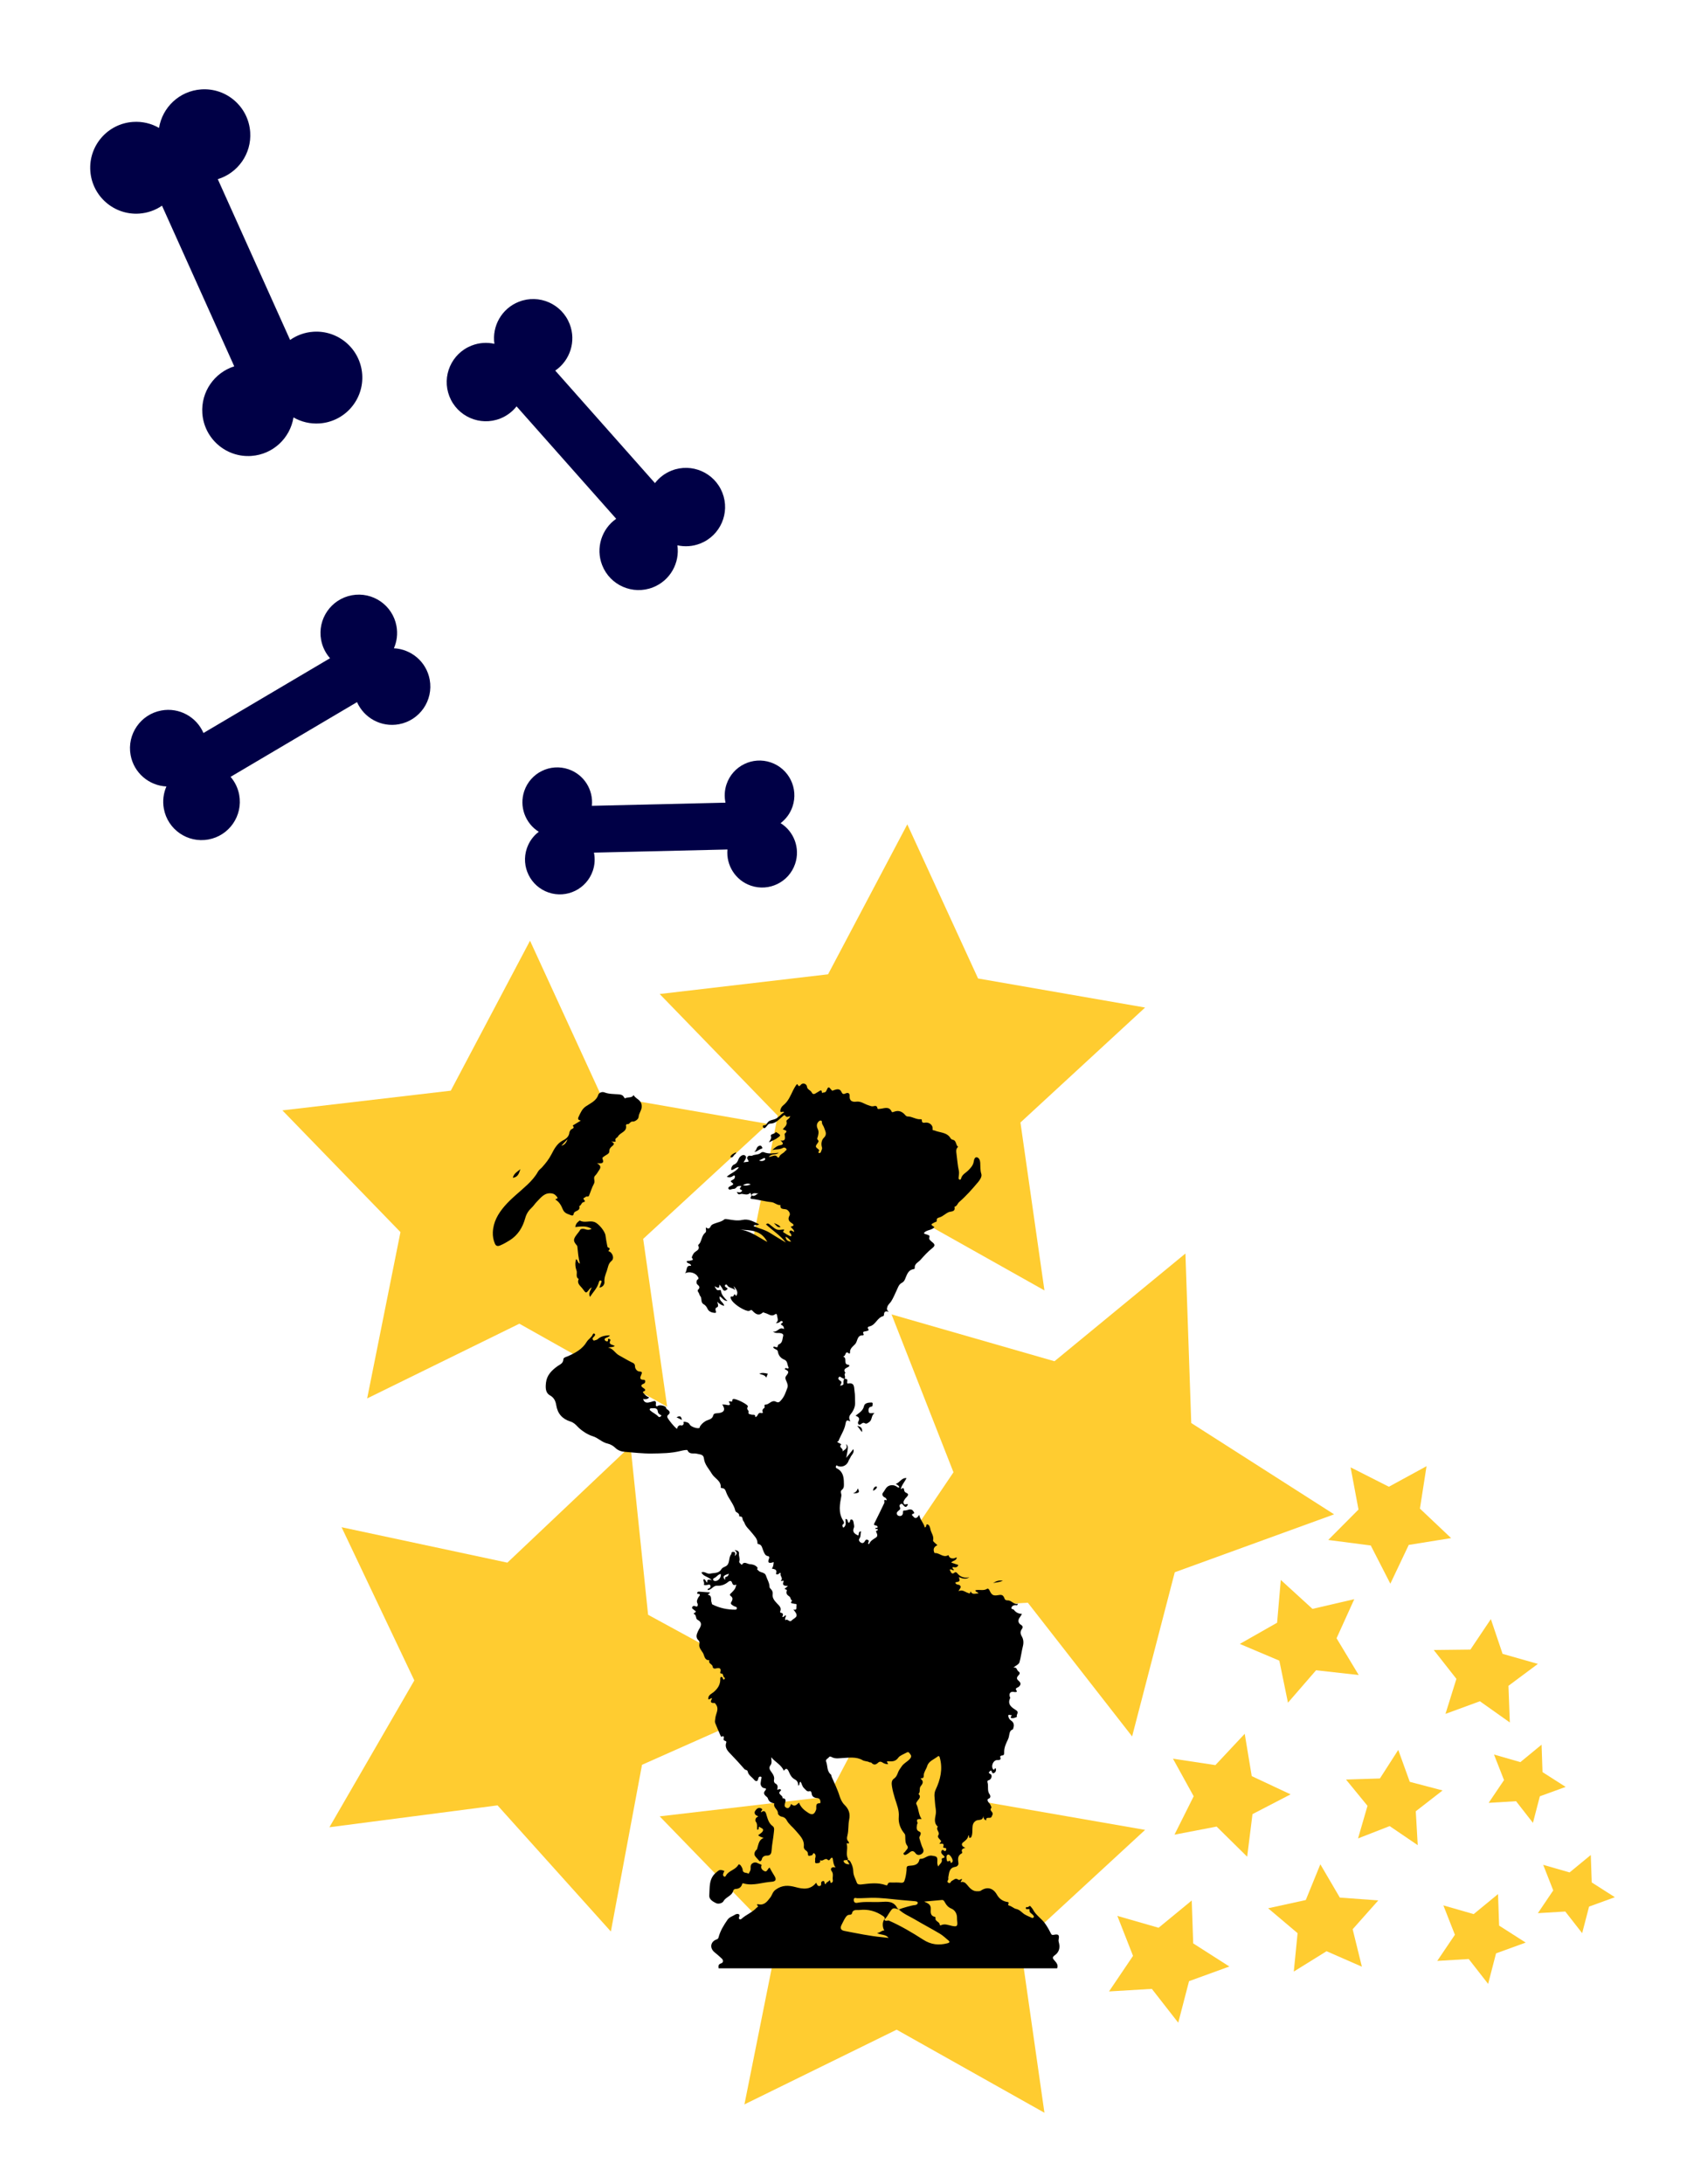 <?xml version="1.0" encoding="utf-8"?>
<!-- Generator: Adobe Illustrator 19.2.1, SVG Export Plug-In . SVG Version: 6.00 Build 0)  -->
<svg version="1.1" xmlns="http://www.w3.org/2000/svg" xmlns:xlink="http://www.w3.org/1999/xlink" x="0px" y="0px"
	 viewBox="0 0 612 792" style="enable-background:new 0 0 612 792;" xml:space="preserve">
<style type="text/css">
	.st0{fill:#FFCC30;}
	.st1{clip-path:url(#SVGID_2_);}
	.st2{clip-path:url(#SVGID_4_);}
	.st3{clip-path:url(#SVGID_6_);}
	.st4{fill:#000046;}
</style>
<g id="stars">
	<g>
		<polygon class="st0" points="426.178,570.109 483.985,549.107 432.152,515.998 430.043,454.53 382.537,493.594 323.426,476.605 
			345.897,533.857 311.474,584.826 372.868,581.146 410.704,629.635 		"/>
		<polygon class="st0" points="481.844,558.398 497.28,560.402 504.381,574.254 511.057,560.193 526.425,557.721 515.114,547.026 
			517.512,531.646 503.847,539.098 489.961,532.065 492.825,547.365 		"/>
		<polygon class="st0" points="543.447,686.802 534.612,694.066 523.62,690.906 527.799,701.554 521.396,711.032 532.815,710.349 
			539.852,719.366 542.729,708.297 553.479,704.39 543.84,698.233 		"/>
		<polygon class="st0" points="528.345,608.762 524.381,621.462 536.87,616.883 547.725,624.575 547.229,611.28 557.9,603.336 
			545.102,599.698 540.845,587.097 533.431,598.142 520.129,598.299 		"/>
		<polygon class="st0" points="486.057,688.074 478.987,676.004 473.706,688.958 460.042,691.949 470.729,700.976 469.354,714.898 
			481.24,707.523 494.056,713.132 490.713,699.548 500.008,689.094 		"/>
		<polygon class="st0" points="523.334,649.226 511.427,646.1 507.252,634.521 500.601,644.878 488.297,645.27 496.093,654.797 
			492.662,666.619 504.133,662.15 514.317,669.065 513.61,656.775 		"/>
		<polygon class="st0" points="432.329,689.13 420.307,699.016 405.347,694.716 411.034,709.206 402.321,722.104 417.859,721.174 
			427.435,733.445 431.352,718.381 445.981,713.065 432.863,704.685 		"/>
		<polygon class="st0" points="454.098,644.031 451.553,628.677 440.913,640.036 425.521,637.711 433.038,651.342 426.069,665.261 
			441.356,662.324 452.441,673.252 454.373,657.808 468.191,650.642 		"/>
		<polygon class="st0" points="476.135,583.388 464.638,572.895 463.303,588.403 449.77,596.095 464.106,602.157 467.24,617.404 
			477.436,605.644 492.905,607.374 484.87,594.042 491.296,579.866 		"/>
		<polygon class="st0" points="567.979,647.94 559.586,642.579 559.244,632.627 551.553,638.952 541.982,636.201 545.621,645.471 
			540.047,653.723 549.987,653.128 556.113,660.979 558.619,651.341 		"/>
		<polygon class="st0" points="577.44,682.578 577.098,672.626 569.406,678.951 559.836,676.2 563.475,685.47 557.9,693.722 
			567.841,693.127 573.967,700.977 576.473,691.34 585.832,687.938 		"/>
	</g>
	<polygon class="st0" points="354.817,652.988 329.144,597.099 300.399,651.473 239.311,658.617 282.141,702.759 270.059,763.065 
		325.275,735.972 378.895,766.097 370.192,705.212 415.413,663.524 	"/>
	<g>
		<polygon class="st0" points="235.113,585.527 228.742,524.354 184.062,566.622 123.914,553.777 150.306,609.332 119.505,662.566 
			180.495,654.635 221.607,700.379 232.909,639.922 289.119,614.957 		"/>
		<polygon class="st0" points="133.195,507.075 188.412,479.982 242.032,510.107 233.328,449.223 278.548,407.535 217.954,396.999 
			192.28,341.109 163.535,395.483 102.447,402.628 145.277,446.77 		"/>
	</g>
	<polygon class="st0" points="354.818,354.804 329.145,298.914 300.4,353.288 239.312,360.433 282.142,404.574 270.06,464.88 
		325.276,437.787 378.896,467.912 370.192,407.027 415.413,365.34 	"/>
</g>
<g id="dog">
	<g>
		<defs>
			<rect id="SVGID_1_" x="-0.867" y="-0.587" width="612" height="792"/>
		</defs>
		<clipPath id="SVGID_2_">
			<use xlink:href="#SVGID_1_"  style="overflow:visible;"/>
		</clipPath>
		<g class="st1">
			<defs>
				<rect id="SVGID_3_" x="178.776" y="392.886" width="205.571" height="320.838"/>
			</defs>
			<clipPath id="SVGID_4_">
				<use xlink:href="#SVGID_3_"  style="overflow:visible;"/>
			</clipPath>
			<g class="st2">
				<defs>
					<rect id="SVGID_5_" x="178.776" y="392.886" width="205.571" height="320.838"/>
				</defs>
				<clipPath id="SVGID_6_">
					<use xlink:href="#SVGID_5_"  style="overflow:visible;"/>
				</clipPath>
				<path class="st3" d="M306.21,499.898c1.253,0.164,1.257,0.165,1.113,1.363c-0.031,0.255,0.107,0.467,0.303,0.427
					c2.531-0.508,2.154,1.494,2.382,2.842c0.232,1.366,0.137,2.793,0.201,4.163c0.059,1.291-0.59,2.895-1.548,4.016
					c-0.774,0.904-0.728,1.669-0.165,2.702c-1.136-0.458-1.491-0.729-1.794,1.018c-0.357,2.053-1.724,4.065-2.556,6.138
					c-0.032,0.078-0.274,0.072-0.441,0.111c0.205,0.45,0.623,0.533,0.98,0.709c0.182,0.091,0.347,0.219,0.518,0.33
					c-1.246,1.227,1.002,1.363,0.398,2.604c1.04-0.837,2.079-1.162,1.284-2.706c0.891,0.755,0.886,0.885,0.122,5.008
					c0.956-1.185,1.717-2.13,2.56-3.176c0.494,1.435-0.74,2.102-1.083,3.07c-0.097,0.275-0.474,0.691-0.605,1.101
					c-0.546,1.695-2.292,2.611-3.951,1.971c-0.279-0.108-0.411-0.478-0.64,0.001c-0.158,0.327-0.107,0.658,0.211,0.809
					c2.224,1.055,2.626,3.068,2.634,5.194c0.003,0.888,0.217,1.917-0.732,2.642c-0.761,0.582-0.042,1.434-0.182,2.191
					c-0.547,2.954-1.171,5.959,0.566,8.814c0.225,0.37,0.797,1.074-0.094,1.605c-0.169,0.101-0.127,0.766,0.269,1.108
					c1.224-0.819,0.744-2.019,0.73-3.125c1.055-0.126,0.685,0.94,1.093,1.319c0.121-0.027,0.23-0.025,0.308-0.075
					c0.434-0.27,0.168-1.252,0.853-1.102c0.539,0.119,0.696,0.837,0.766,1.41c0.061,0.511,0.264,1.109,0.08,1.528
					c-0.717,1.633,0.231,2.276,1.575,2.887c0.344-0.484-0.11-1.482,1.024-1.505c-0.318,0.856-0.015,1.773-0.625,2.622
					c-0.362,0.504-0.012,1.124,0.521,1.447c0.433,0.264,0.909,0.23,1.26-0.209c0.331-0.415,0.45-1.143,1.263-0.788
					c0.884,0.387-0.142,1.018,0.193,1.475c0.097,0.024,0.273,0.079,0.279,0.065c0.443-1.132,1.39-1.693,2.368-2.306
					c0.813-0.509,0.727-1.03,0.197-2.171c-0.222-0.479,0.545-0.344,0.62-0.708c-0.006-0.306-0.253-0.253-0.439-0.292
					c-0.185-0.038-0.368-0.074-0.555-0.111c0.116-0.604,0.973-0.046,0.902-0.662c-0.038-0.332-0.397-0.465-0.815-0.545
					c-0.806-0.154-0.439-0.601-0.182-1.107c1.177-2.312,2.294-4.653,3.413-6.993c0.205-0.43-0.529-1.576,0.875-0.946
					c0.001-0.586-0.311-0.92-0.654-1.06c-0.753-0.308-1.199-1.12-0.692-1.729c0.473-0.565,0.768-1.227,1.214-1.788
					c0.819-1.029,2.402-1.237,3.568-0.559c0.341,0.199,0.634,0.542,1.13,0.483c-0.042-0.678-0.586-0.896-1.287-1.352
					c1.527-0.417,2.018-2.227,3.909-2.104c-0.633,1.393-1.718,2.412-2.104,4.055c0.618-0.422,1.151-0.724,1.233,0.241
					c0.035,0.411,0.272,0.842,0.67,1c1.318,0.521,0.659,1.127,0.118,1.744c-0.136,0.155-0.312,0.283-0.416,0.458
					c-0.312,0.523-0.783,1.008-0.494,1.709c0.339,0.82,1.031-0.06,1.535,0.33c-0.404,0.881-0.829,1.343-1.644,0.362
					c-0.244-0.293-0.491-0.773-1.004-0.473c-0.486,0.284-0.524,0.708-0.267,1.206c0.337,0.648-0.208,0.936-0.591,1.262
					c-0.429,0.365-0.744,0.777-0.448,1.341c0.208,0.396,0.62,0.534,1.064,0.523c0.623-0.017,0.933-0.399,1.052-0.958
					c0.086-0.409-0.165-1.09,0.543-1.034c1.093,0.085,2.331-1.143,3.278,0.327c0.164,0.254,0.459,0.633,0.057,0.768
					c-1.196,0.404-0.289,0.824-0.029,1.173c0.414,0.56,0.943,0.604,1.458,0.104c0.177-0.172,0.299-0.401,0.585-0.796
					c0.37,1.819,1.637,2.98,2.053,4.577c0.775-0.126,0.248-1.408,1.058-1.092c0.666,0.259,0.854,1.181,0.98,1.789
					c0.274,1.319,1.336,2.416,0.946,3.983c-0.104,0.423,1.019,1.151,1.583,1.745c-1.013,0.453-1.609,1.153-1.25,2.351
					c0.057,0.186,0.192,0.516,0.261,0.508c1.683-0.193,2.997,1.772,4.807,0.817c0.255-0.135,0.175-0.029,0.431,0.462
					c0.267,0.509,0.899,0.688,1.455,0.664c0.43-0.017,0.849-0.262,1.299-0.415c-0.003,1.301-1.426,1.117-2.003,1.91
					c0.897,0.304,1.706,0.579,2.584,0.877c-0.396,1.1-1.254,0.872-2.017,0.746c-0.379,0.612,0.423,0.649,0.399,1.159
					c-0.524,0.124-0.989-0.559-1.518-0.212c0.454,0.704,0.579,2.118,1.974,0.927c0.093-0.079,0.543,0.081,0.672,0.248
					c1.146,1.492,2.64,1.986,4.494,1.593c-1.283,0.849-2.523,0.456-3.798-0.071c0.427,1.589,0.427,1.589-1.302,1.927
					c0.17,0.984,1.176,0.654,1.65,1.065c0.792,0.688-0.15,1.267-0.475,2.116c1.454-0.728,2.365,0.336,3.444,0.644
					c0.704,0.201,0.633,0.45,0.888-0.576c0.707,1.389,1.769,0.694,2.89,0.764c-0.264-0.653-1.088-0.442-1.119-1.149
					c1.373-0.401,2.927,0.318,4.274-0.54c0.268-0.17,0.637,0.076,0.825,0.495c0.826,1.831,1.398,2.123,3.261,1.788
					c1.336-0.24,1.799,0.049,2.261,1.353c0.164,0.462,0.745,0.576,1.028,0.561c1.496-0.079,2.227,1.642,3.79,1.214
					c-0.205,0.775-0.563,0.518-0.834,0.505c-0.701-0.031-1.304,0.293-1.514,0.882c-0.23,0.641,0.64,0.488,0.901,0.835
					c0.69,0.916,1.613,1.431,2.907,1.452c-0.279,0.471-0.439,0.837-0.683,1.133c-0.857,1.042-0.817,2.17,0.335,2.854
					c0.772,0.458,0.704,0.984,0.354,1.462c-0.722,0.981-0.602,1.771-0.012,2.805c0.594,1.039,0.658,2.262,0.339,3.517
					c-0.482,1.901-0.689,3.874-1.222,5.757c-0.23,0.812-1.256,1.165-2.202,1.931c1.352-0.208,1.163,0.948,1.778,1.363
					c1.125,0.762,0.066,1.339-0.278,1.869c-0.552,0.851,0.066,1.266,0.518,1.699c0.809,0.773,0.674,1.385-0.11,2.074
					c-0.405,0.355-1.581,0.381-0.695,1.498c0.229,0.287-0.384,0.506-0.873,0.378c-1.277-0.335-2,0.372-1.69,1.594
					c0.05,0.2,0.23,0.448,0.166,0.584c-1.158,2.399,0.68,3.473,2.173,4.44c1.268,0.822-0.197,1.659,0.325,2.368
					c-0.596,0.282-1.204,0.554-1.876,0.479c-0.331-0.037-0.623-0.194-0.277-0.618c0.518-0.637-0.164-0.442-0.393-0.52
					c-0.467-0.159-0.738,0.011-0.618,0.516c0.146,0.614,0.435,1.146,1.004,1.516c1.057,0.689,1.168,1.67,0.792,2.79
					c-0.064,0.19-0.039,0.358-0.291,0.461c-0.795,0.322-0.993,0.916-1.147,1.792c-0.104,0.6-0.215,1.229-0.517,1.85
					c-0.679,1.391-1.349,2.834-1.353,4.471c-0.001,0.533,0.129,1.325-0.883,1.294c-0.201-0.007-0.612,0.346-0.591,0.401
					c0.614,1.57-0.617,1.14-1.347,1.284c-1.253,0.248-2.017,2.321-1.181,3.308c0.483,0.571,0.464-0.544,0.915-0.361
					c0.294,0.741,0.048,1.395-0.591,1.726c-0.86,0.447-0.585-0.787-1.238-0.941c-0.152,0.444-1.347,0.648,0.006,1.365
					c0.747,0.396,0.245,1.958-0.639,2.158c-0.492,0.111-0.618,0.396-0.497,0.775c0.466,1.438-0.239,3.085,0.821,4.452
					c0.11,0.141,0.607,1.152-0.478,1.524c-0.665,0.228-0.238,1.072,0.373,1.675c0.339,0.335,0.775,1.496,0.714,1.563
					c-0.715,0.781-0.039,1.188,0.31,1.725c0.375,0.571-0.04,1.013-0.262,1.548c-0.389,0.936-2.161-0.315-1.944,1.336
					c-0.689-0.222-0.989-0.738-1.06-1.573c-0.147,1.887-1.824,1.133-2.698,1.712c-1.149,0.763-1.187,1.72-1.238,2.738
					c-0.049,0.995,0.044,1.997-0.332,2.944c-0.109,0.276-0.341,0.592-0.699,0.487c-0.436-0.125,0.097-0.572-0.408-0.951
					c-0.186,1.302-1.089,1.925-2.004,2.646c-0.693,0.546-0.471,1.482,0.914,1.945c-1.159,0.241-1.591,0.675-1.198,1.549
					c0.049,0.109-0.021,0.386-0.11,0.43c-1.623,0.795-1.442,2.143-1.245,3.598c0.084,0.62-0.447,1.217-1.129,1.316
					c-2.26,0.333-2.23,2.164-2.547,3.775c-0.038,0.196,0.02,0.413,0.027,0.62c0.017,0.457-0.734,0.928-0.009,1.363
					c0.802,0.482,0.845-0.491,1.256-0.666c0.685-0.291,1.34-1.2,2.218-0.516c0.585,0.455,0.939-0.154,1.418-0.183
					c0.204,0.505-0.455,0.664-0.396,1.141c0.951-0.251,1.608,0.138,2.228,0.887c1.052,1.275,2.12,2.604,4.079,2.422
					c0.356-0.033,0.667,0.01,1.01-0.225c2.237-1.528,4.419-0.983,5.791,1.432c0.774,1.364,1.863,2.257,3.417,2.608
					c0.367,0.083,1.224,0.006,0.702,0.907c-0.112,0.194,0.093,0.42,0.295,0.468c0.94,0.224,1.791,1.058,2.458,1.197
					c1.212,0.251,1.808,0.905,2.633,1.59c0.893,0.739,2.077,1.13,3.145,1.651c0.253,0.123,0.524,0.022,0.707-0.182
					c0.232-0.262,0.011-0.466-0.129-0.681c-0.471-0.724-1.724-0.97-1.35-2.208c-0.14-0.037-0.277-0.091-0.42-0.108
					c-0.329-0.04-0.77,0.281-0.944-0.235c-0.103-0.31,0.25-0.591,0.418-0.484c0.532,0.334,0.884-0.916,1.408-0.108
					c0.227,0.348,0.565,0.629,0.748,0.993c1.069,2.114,3.185,3.317,4.504,5.232c0.749,1.088,1.399,2.221,1.962,3.391
					c0.311,0.646,0.567,0.666,1.171,0.548c1.648-0.326,2.006,0.063,1.676,1.731c-0.098,0.488,0.05,0.911,0.163,1.366
					c0.432,1.745-0.115,3.318-1.495,4.287c-1.178,0.827-0.785,1.236-0.102,2.008c0.674,0.76,1.374,1.599,0.896,2.77H260.685
					c-0.117-0.803-0.143-1.445,0.9-1.791c0.883-0.293,0.904-1.118,0.257-1.749c-0.852-0.83-1.79-1.573-2.699-2.344
					c-1.744-1.481-1.404-3.737,0.698-4.55c0.384-0.148,0.687-0.231,0.824-0.765c0.607-2.369,1.876-4.417,3.254-6.411
					c0.716-1.037,1.941-1.284,2.896-1.939c0.184-0.125,1.988-0.639,1.263,1.08c-0.11,0.26-0.013,0.53,0.234,0.671
					c0.263,0.152,0.516,0.003,0.708-0.171c1.688-1.523,3.923-2.3,5.472-4.016c0.239-0.266,0.879-0.308,0.222-0.875
					c-0.237-0.203-0.071-0.462,0.406-0.362c2.196,0.454,3.172-0.988,4.326-2.459c0.699-0.892,0.788-2.009,1.937-2.836
					c2.406-1.734,4.669-1.618,7.257-0.919c2.633,0.711,5.311,1.1,7.43-1.591c0.343,0.525,0.433,1.278,1.212,1.184
					c0.799-0.097,0.568-0.697,0.612-1.188c0.032-0.353,0.348-0.572,0.633-0.614c0.93-0.137,0.228,1.073,1.063,1.127
					c0.01-0.667,0.791-0.734,1.165-1.223c0.163-0.213,0.296-0.234,0.416,0.059c0.111,0.272-0.065,0.89,0.568,0.618
					c0.365-0.157,0.462-0.61,0.389-0.953c-0.23-1.067,0.417-2.173-0.467-3.276c-0.47-0.587-0.229-1.736,1.469-1.268
					c-0.699-0.872-0.73-1.59-0.886-2.281c-0.105-0.467-0.038-2.273-1.252-0.543c-0.208,0.296-0.524,0.227-0.68,0.062
					c-0.94-0.999-1.819,0.794-2.779,0.068c-0.046-0.035,0.298,1.02-0.638,1.084c-0.743,0.052-1.371,0.325-1.184-0.846
					c0.045-0.28-0.094-0.58,0.022-0.902c0.221-0.616,0.225-1.334-0.298-1.722c-0.567-0.422-0.466,0.604-1.003,0.667
					c-0.662,0.077-1.357,0.659-1.346-0.663c0.003-0.421-0.336-0.854-0.762-1.125c-0.476-0.303-0.776-0.85-0.724-1.32
					c0.294-2.643-1.535-4.127-2.972-5.889c-1.045-1.281-2.46-2.233-3.243-3.736c-0.366-0.703-0.983-1.152-1.739-1.266
					c-0.797-0.121-1.465-0.866-1.443-1.237c0.085-1.41-1.686-1.999-1.339-3.419c0.047-0.191-0.004-0.21-0.209-0.244
					c-1.081-0.18-1.777-0.721-2.075-1.702c-0.123-0.404-0.409-0.592-0.674-0.812c-0.751-0.625-1.031-1.265-0.292-2.104
					c0.292-0.331,0.478-0.775-0.252-0.82c-0.903-0.057-1.595-1.037-1.406-2.034c0.076-0.401,0.135-0.807,0.186-1.211
					c0.048-0.369,0.385-0.897-0.305-0.961c-0.46-0.043-0.696,0.303-0.78,0.794c-0.21,1.224-1.04,0.888-1.479,0.339
					c-0.792-0.988-2.068-1.609-2.336-3.013c-0.113-0.593-0.819-0.435-1.183-0.853c-1.572-1.809-3.19-3.58-4.861-5.306
					c-1.034-1.068-2.418-2.351-1.73-4.3c0.273-0.774-0.904-0.438-0.977-1.136c-0.031-0.293,0.571-1.733-0.863-0.942
					c-0.092-0.173-0.199-0.339-0.276-0.519c-0.636-1.482-1.289-2.96-1.886-4.458c-0.222-0.556-0.021-1.143,0.022-1.712
					c0.129-1.683,1.535-3.366,0.191-5.104c-0.16-0.208-0.263-0.513-0.539-0.49c-1.637,0.128-1.388-0.708-0.775-1.664
					c-0.623-0.194-0.882,0.452-1.389,0.374c-0.259-1.534,1.126-1.986,1.92-2.661c1.504-1.278,2.433-2.711,2.397-4.709
					c-0.006-0.309-0.019-0.7,0.333-0.779c0.35-0.079,0.532,0.254,0.625,0.561c0.08,0.266,0.149,0.55,0.491,0.301
					c0.237-0.172,0.299-0.552,0.047-0.656c-0.683-0.278-0.154-1.595-1.286-1.446c-0.067,0.009-0.258-0.246-0.233-0.331
					c0.529-1.774-0.381-1.817-1.706-1.483c-0.501,0.126-0.988-0.117-1.029-0.682c-0.07-0.964-1.742-1.085-1.181-2.337
					c-1.821,0.112-1.772-1.646-2.321-2.597c-0.572-0.987-1.62-1.926-1.307-3.354c0.093-0.425,0.064-0.92-0.432-1.371
					c-0.649-0.591-0.749-1.503-0.4-2.374c0.191-0.475,0.356-0.969,0.625-1.398c0.862-1.366,1.385-2.582-0.532-3.607
					c-0.691-0.37-0.218-1.643-1.286-2.118c-0.445-0.199,0.787-0.312,0.698-0.945c-0.248-0.185-0.551-0.375-0.806-0.616
					c-0.244-0.23-0.7-0.412-0.483-0.859c0.208-0.427,0.621-0.575,1.057-0.358c1.219,0.608,0.939-0.824,0.901-0.89
					c-0.535-0.934-0.065-1.623,0.35-2.405c0.079-0.149,1.194-1.154-0.29-1.192c-0.281-0.009-0.258-0.281-0.159-0.478
					c0.132-0.263,0.37-0.322,0.654-0.299c1.292,0.102,2.584,0.196,3.881,0.293c0.041,0.519-0.613,0.371-0.681,0.837
					c1.662,0.312,0.88,1.857,1.333,2.814c0.107,0.228-0.023,0.553,0.333,0.729c2.584,1.283,5.322,1.873,8.198,1.865
					c0.279-0.001,0.526-0.077,0.601-0.377c0.093-0.375-0.127-0.615-0.45-0.697c-0.519-0.132-0.953-0.393-1.369-0.712
					c-0.352-0.271-0.408-0.607-0.19-0.956c0.626-1.002,0.608-1.613-0.177-2.207c-0.686-0.519-0.043-0.87,0.189-1.105
					c1.341-1.366,1.361-1.347,1.844-3.026c-0.663,0.216-1.211,0.328-1.494-0.535c-0.212-0.649-0.559-1.211-1.529-0.406
					c-1.053,0.874-2.438,1.448-3.892,1.333c-1.486-0.118-2.065,1.551-3.437,1.586c-0.169-0.321,0.053-0.494,0.293-0.566
					c0.552-0.169,0.796-0.547,0.635-1.061c-0.18-0.572-0.673-0.3-1.059-0.247c-0.455,0.063-0.912,0.195-1.349-0.068
					c0.392-0.625-0.179-1.171-0.139-1.747c0.024-0.338,0.392-0.249,0.601-0.072c0.311,0.264,0.234,0.816,0.855,1.045
					c-0.228-1.112,0.351-1.311,1.632-0.825c-1.31-1.429-3.097-1.315-3.772-2.856c1.101-0.585,2.003,0.715,3.207,0.425
					c1.454-0.35,3.074,0.027,4.031-1.631c0.252-0.438,0.876-0.712,1.384-0.939c1.94-0.865,1.015-3.135,2.158-4.438
					c0.189-0.215-0.065-0.912,0.694-0.88c0.867,0.037,0.898,0.592,0.574,1.539c1.085-0.908,0.865-1.502-0.066-2.117
					c1.161-0.051,1.721,0.515,1.62,1.222c-0.134,0.935,0.444,1.784,0.13,2.684c-0.207,0.595,0.339,0.849,0.6,1.157
					c0.418,0.495,0.518-0.191,0.781-0.338c0.838-0.469,1.583,0.259,2.401,0.315c0.813,0.056,1.818,0.21,2.567,0.978
					c0.274,0.281,0.331,0.348,0.197,0.617c-0.226,0.456,0.13,0.436,0.311,0.667c0.762,0.974,2.367,0.471,2.842,2.011
					c0.382,1.234,1.24,2.524,1.246,3.865c0.002,0.47,0.232,0.615,0.476,0.868c0.486,0.504,0.777,1.1,0.673,1.829
					c-0.208,1.464,0.659,2.397,1.552,3.381c0.694,0.763,1.712,1.469,1.219,2.788c-0.097,0.258-0.13,0.583,0.203,0.632
					c1.105,0.16,0.746,0.89,0.498,1.505c0.708,0.19,0.761-0.676,1.307-0.538c0.014,0.084,0.068,0.193,0.037,0.267
					c-0.197,0.475-0.467,0.935-0.169,1.466c0.766-0.789,1.388,0.953,2.206,0.104c0.563-0.584,1.565-0.952,1.78-1.609
					c0.237-0.727-0.453-1.553-1.124-2.358c1.521,0.321,1.001-0.764,1.137-1.406c0.192-0.91-0.505-0.55-0.916-0.724
					c-0.297-0.125-1.816-0.001-0.623-1.109c-0.687-0.26-0.487-1.114-1.042-1.507c-0.671-0.474-1.355-0.985-0.962-2.038
					c0.22-0.59-0.57-0.413-0.77-0.786c0.364-0.287,0.718-0.567,1.22-0.965c-1.102-0.111-2.272-0.065-1.608-1.629
					c0.12-0.283-0.183-0.448-0.497-0.233c-0.21,0.144-0.528-0.042-0.456-0.11c0.996-0.954-0.599-1.797-0.043-2.698
					c-0.514-0.294-0.63,0.247-0.922,0.373c-0.411,0.176-0.896,0.125-0.761-0.34c0.418-1.44-0.632-1.459-1.551-1.692
					c0.519-0.691,0.595-1.452,0.658-2.37c-1.413,0.508-2.481,0.57-1.654-1.405c0.083-0.196,0.065-0.68-0.372-0.735
					c-1.136-0.146-1.38-1.163-1.738-1.933c-0.464-0.996-0.428-2.296-1.927-2.469c-0.072-0.008-0.186-0.151-0.185-0.229
					c0.035-1.714-1.165-2.675-2.101-3.901c-0.888-1.165-2.148-2.089-2.65-3.593c-0.139-0.419-0.612-0.78-0.663-1.329
					c-0.045-0.494-0.198-0.922-0.828-0.923c-0.144,0-0.418-0.118-0.414-0.138c0.241-1.194-1.242-1.296-1.374-1.904
					c-0.55-2.527-2.448-4.327-3.299-6.661c-0.285-0.783-0.528-1.615-1.628-1.583c-0.127,0.004-0.378-0.164-0.372-0.236
					c0.191-2.474-2.237-3.268-3.243-4.984c-1.067-1.821-2.63-3.331-2.872-5.596c-0.163-1.514-1.543-1.382-2.583-1.672
					c-1.139-0.317-2.635,0.438-3.381-1.26c-0.103-0.232-1.597,0.035-2.404,0.239c-3.493,0.886-7.085,0.91-10.623,0.953
					c-3.228,0.039-6.482-0.358-9.717-0.616c-1.188-0.094-2.453-0.466-3.461-1.464c-0.738-0.73-1.802-1.318-2.815-1.541
					c-2.034-0.446-3.415-2.083-5.339-2.649c-1.822-0.535-4.201-2.083-5.538-3.531c-0.697-0.757-1.516-1.478-2.511-1.784
					c-2.968-0.915-4.695-2.834-5.192-5.912c-0.242-1.493-0.756-2.735-2.283-3.594c-1.716-0.966-1.629-2.88-1.441-4.604
					c0.293-2.697,2.056-4.44,4.11-5.934c0.931-0.679,2.127-0.986,2.196-2.533c0.032-0.706,1.079-0.862,1.72-1.153
					c2.643-1.202,5.154-2.506,6.733-5.158c0.585-0.983,1.751-1.586,2.22-2.732c0.099-0.244,0.355-0.42,0.633-0.229
					c0.249,0.17,0.265,0.444,0.09,0.683c-0.182,0.246-0.387,0.481-0.611,0.689c-0.301,0.28-0.185,0.581-0.048,0.85
					c0.191,0.372,0.514,0.248,0.812,0.133c0.288-0.111,0.641-0.153,0.852-0.349c1.264-1.164,2.813-1.388,4.47-1.43
					c-0.333,0.639-1.005,0.694-1.528,0.978c-0.239,0.129-0.447,0.287-0.373,0.599c0.084,0.348,0.383,0.483,0.678,0.575
					c0.28,0.088,0.554,0.017,0.548-0.337c-0.006-0.33-0.101-0.66,0.429-0.521c0.281,0.075,0.558,0.291,0.433,0.534
					c-0.847,1.654,0.816,1.446,1.597,2.068c-0.796,0.473-1.606,0.348-2.443,0.533c1.836,0.321,2.579,2.081,3.963,2.82
					c1.516,0.811,2.973,1.732,4.513,2.486c0.73,0.357,1.296,0.493,1.3,1.585c0.003,0.696,0.692,1.756,1.569,1.787
					c1.265,0.045,0.955,0.589,0.662,1.259c-0.411,0.942-0.623,1.765,0.87,1.753c0.366-0.003,0.615,0.179,0.617,0.54
					c0.002,0.379-0.172,0.731-0.543,0.875c-1.274,0.494-1.053,0.984-0.075,1.613c0.442,0.285,1.058,0.773,0.062,1.185
					c-0.563,0.233-0.219,0.417-0.036,0.637c0.53,0.638,1.084,1.247,2.005,1.516c-0.606,0.822-1.374,0.697-2.198,0.627
					c0.528,1.633,1.658,1.35,2.791,1.066c0.931-0.233,2.172-1.032,1.814,1.046c-0.04,0.233,0.214,0.759,0.731,0.346
					c0.596-0.477,2.86-0.047,3,0.679c0.11,0.571,0.481,0.593,0.758,0.84c0.579,0.518,0.845,1.033,0.106,1.652
					c-0.474,0.396-0.6,0.764-0.174,1.411c0.588,0.893,1.906,2.666,3.253,3.783c0.26-0.824,0.606-1.55,1.681-1.24
					c0.304,0.087,0.528-0.24,0.729-0.495c0.211-0.269-0.385-1.024,0.442-0.856c0.669,0.138,1.409,0.229,1.789,1.009
					c0.382,0.782,2.764,1.584,3.464,1.242c0.24-0.116,0.134-0.369,0.219-0.505c0.508-0.808,1.128-1.425,2.003-1.962
					c0.974-0.598,2.496-0.549,2.856-2.148c0.181-0.801,1.192-0.691,1.896-0.772c2.079-0.242,2.61-1.285,1.355-3.137
					c0.591,0.048,1.074,0.025,1.525,0.136c1.23,0.301,1.646,0.033,0.872-1.087c0.255-0.64,1.446,0.571,1.267-0.751
					c-0.009-0.061,0.118-0.158,0.199-0.212c0.791-0.532,5.847,2.077,5.423,2.696c-0.684,1,0.383,1.359,0.286,1.821
					c-0.237,1.138,0.449,0.826,1.012,1.074c0.442,0.195,1.421-0.335,1.436,0.834c0.004,0.234,0.578-0.229,0.716-0.483
					c0.34-0.623,0.618-1.222,1.517-0.893c0.135,0.049,0.356-0.134,0.536-0.209c-0.559-0.829-0.023-1.25,0.551-1.767
					c0.246-0.223-0.373-1.116,0.355-1.11c1.397,0.012,2.209-1.896,3.859-1.014c0.889,0.476,1.312,0.016,2.028-0.853
					c1.07-1.298,1.476-2.74,2.037-4.172c0.372-0.949-0.098-1.88-0.476-2.748c-0.268-0.615-0.381-1.075,0.102-1.695
					c1.06-1.361,0.953-1.642-0.554-2.356c0.08-0.398,0.342-0.534,0.675-0.352c0.491,0.27,0.845,0,0.651-0.37
					c-0.48-0.917-0.252-2.225-1.494-2.736c-1.354-0.558-2.134-1.524-2.376-3.038c-0.118-0.744-1.344-0.673-1.662-1.456
					c0.318-0.482,0.656-0.099,0.968-0.053c0.617,0.092,0.606,0.101,0.741-0.642c0.023-0.124,0.155-0.285,0.273-0.326
					c1.481-0.518,1.303-1.966,1.628-3.063c0.223-0.753-0.521-0.971-1.194-1.074c-0.74-0.113-1.557,0.238-2.547-0.575
					c1.764,0.478,2.298-1.928,4.029-0.841c0.037-0.739-0.234-1.175-0.693-1.401c-0.516-0.254-0.499-0.468-0.095-0.764
					c0.256-0.187,0.594-0.325,0.182-0.674c-0.242-0.204-0.475-0.136-0.694,0.056c-0.39,0.344-0.793,0.656-1.646,0.558
					c1.256-0.858,0.493-1.816,0.461-2.725c-0.017-0.507-0.353-0.721-0.711-0.444c-1.367,1.054-2.444-0.197-3.626-0.443
					c-0.312-0.064-0.616-0.397-0.929-0.123c-1.526,1.341-2.675,0.33-3.662-0.699c-0.386-0.401-0.517-0.327-0.825-0.124
					c-0.332,0.22-0.694,0.215-1.052,0.139c-1.532-0.323-5.399-2.583-6.027-4.571c-0.115-0.364-0.129-0.61,0.341-0.629
					c0.235-0.009,0.477,0.151,0.666-0.191c0.44-0.8,0.463-0.788,0.936,0.035c0.797-0.986,0.602-2.037-0.883-3.61
					c0.239,0.592,0.351,0.868,0.605,1.499c-1.021-0.976-2.345-0.736-2.962-1.854c-0.127-0.229-0.433-0.335-0.658-0.085
					c-0.256,0.285-0.171,0.596,0.117,0.802c0.352,0.252,1.052,0.441,0.428,0.956c-0.428,0.353-1.113,0.629-1.524-0.267
					c-0.248-0.541-0.675-0.999-1.088-1.591c-0.199,1.399-0.199,1.399-1.84,0.608c0.523,0.767,0.639,1.645,1.709,1.386
					c0.29-0.069,0.569-0.077,0.608,0.245c0.18,1.483,1.196,2.475,2.359,3.716c-1.414-0.066-1.822-1.126-2.774-1.699
					c-0.423,1.724,1.468,2.136,1.58,3.422c-0.835-0.167-1.586-0.549-2.514-1.464c0.299,1.068,0.718,1.917-0.445,2.173
					c-0.069,0.016-0.055,0.291-0.13,0.415c-0.291,0.475,0.704,1.492-0.313,1.447c-0.945-0.041-2.156-0.427-2.604-1.444
					c-0.339-0.772-0.793-1.331-1.457-1.714c-1.199-0.692-0.413-2.194-1.303-3.068c-0.165-0.162-0.263-0.881-0.585-1.261
					c-0.231-0.272-0.31-0.716-0.146-0.866c1.018-0.928,0.386-1.403-0.339-2.08c-0.26-0.243-0.194-1.379,0.059-1.523
					c0.741-0.428,0.464-0.786,0.182-1.24c-0.821-1.319-2.976-1.977-4.616-1.154c1.004-1.006,0.085-2.987,2.244-2.703
					c-0.132-1.079-1.458-0.682-1.636-1.577c0.354-0.413,0.877-0.116,1.29-0.302c0.472-0.21,1.541-0.025,0.579-1.082
					c-0.061-0.065,0.394-1.354,1.016-1.915c0.712-0.641,2.101-1.013,1.299-2.521c-0.08-0.151,0.493-0.6,0.683-0.952
					c0.651-1.213,0.719-2.71,1.905-3.677c0.54-0.44,0.095-1.175,0.243-1.919c0.76,0.658,1.331,0.458,1.69-0.334
					c0.29-0.638,0.834-0.808,1.435-1.049c1.167-0.469,2.476-0.617,3.483-1.473c0.247-0.209,0.537-0.192,0.872-0.145
					c1.917,0.267,3.798,0.744,5.786,0.292c2.183-0.498,4.03,0.674,5.995,1.565c-0.55,0.706-1.366-0.157-2.039,0.664
					c2.053,0.894,4.23,1.334,6.069,2.525c1.817,1.176,3.702,2.248,5.706,3.456c-2.099-2.661-4.828-4.385-7.221-6.572
					c0.707-0.75,1.282-0.013,1.768,0.374c2.197,1.749,2.18,1.77,4.712,1.454c0.381,0.407-0.664,0.688-0.125,1.044
					c0.812,0.534,1.647,1.065,2.541,1.428c0.345,0.139,0.334-0.368,0.235-0.684c-0.138-0.443-1.024-0.726-0.456-1.275
					c0.482-0.466,0.996,0.246,1.566,0.377c-0.084-0.908-0.876-1.211-1.272-1.908c1.051-0.221,1.51-0.582,0.316-1.328
					c-1.044-0.651-1.444-1.431-0.741-2.721c0.303-0.554,0.012-1.377-0.807-2.015c-0.808-0.629-2.739,0.228-2.493-1.778
					c-1.248,0.134-2.077-0.939-3.318-1.054c-2.345-0.216-4.628-0.923-6.992-1.156c-1.258-0.124,0.07-0.994-0.28-1.429
					c1.238,0.974,1.884-0.562,2.876-0.616c-0.943,0.277-2.225-0.601-2.864,0.76c-0.067-0.394-0.185-1.106-0.64-0.727
					c-1.156,0.966-2.383-0.182-3.536,0.32c-0.4,0.175-0.848-0.266-1.094-0.837c0.537,0.087,1.03,0.276,1.495,0.012
					c0.357-0.203,0.7-0.532,0.143-0.772c-1.088-0.465-0.105-0.847,0.035-1.385c-0.769-0.103-1.384-0.085-1.902,0.601
					c-0.191,0.253-0.642,0.455-0.959,0.435c-0.636-0.039-1.526,0.644-1.833-0.096c-0.239-0.572,0.67-0.878,1.203-1.182
					c0.308-0.175,0.863-0.396,0.261-0.864c-0.807-0.627-0.825-0.707,0.16-1.195c0.367-0.184,0.591-0.408,0.688-0.77
					c0.051-0.189,0.106-0.447,0.02-0.589c-0.175-0.289-0.445-0.165-0.665,0.001c-0.621,0.469-1.294,0.625-2.297,0.294
					c1.452-1.286,3.271-1.818,4.415-3.373c-1.02-0.294-1.686,0.906-2.741,0.936c-0.179-0.925,0.489-1.791,0.915-1.955
					c1.083-0.417,1.377-1.156,1.757-2.099c0.352-0.873,1.472-1.697,2.198-1.297c1.043,0.576,0.134,1.592-0.434,2.549
					c0.712-0.094,1.225-0.161,1.82-0.24c0.098-0.646-0.911-1.077-0.34-1.81c0.505-0.647,1.227-0.145,1.696-0.382
					c0.982-0.498,2.179-0.229,3.059-0.977c0.335-0.284,0.77-0.412,1.171-0.25c1.761,0.709,3.551,0.4,5.37,0.188
					c-1,0.881-2.588,0.207-3.591,1.474c1.177,0.066,2.363-1.234,3.232,0.278c0.019,0.034,0.48-0.07,0.51-0.175
					c0.32-1.108,1.531-1.305,2.12-2.124c0.195-0.272,0.751-0.419,0.504-0.839c-0.248-0.422-0.803-0.645-1.234-0.394
					c-1.217,0.712-2.609,0.451-3.9,0.808c0.831-0.766,1.67-1.53,2.808-1.74c1.188-0.22,1.482-0.641,0.18-1.738
					c1.712,0.275,1.711-0.608,1.597-1.581c-0.036-0.305-0.18-0.775-0.039-0.897c1.451-1.258-0.158-1.189-0.706-1.6
					c0.631-0.863,1.717-1.418,1.309-2.865c-0.168-0.599,1.23-0.854,1.341-1.896c-0.662,0.209-1.297,0.621-1.822-0.199
					c-0.228-0.355-0.61,0.052-0.898,0.288c-1.368,1.124-2.481,2.627-4.553,2.641c-0.785,0.005-1.135,0.982-1.737,1.457
					c-0.327,0.257-0.574,0.223-0.777-0.084c-0.193-0.293-0.124-0.802,0.16-0.769c1.042,0.121,1.196-0.816,1.721-1.291
					c0.726-0.656,1.686-0.657,2.52-1.002c1.253-0.518,1.967-1.748,3.204-2.39c-0.389-0.662-1.373,0.364-1.385-0.478
					c-0.011-0.795,0.455-1.615,1.083-2.107c1.835-1.434,2.622-3.523,3.591-5.491c0.3-0.609,0.645-1.168,1.008-1.73
					c0.143-0.222,0.462-0.554,0.542-0.381c0.628,1.342,1.015,0.218,1.515-0.087c0.756-0.461,1.829,0.019,1.929,0.928
					c0.121,1.098,1.281,1.234,1.737,2.131c0.621,1.223,1.542,0.117,2.345-0.252c0.441-0.204,1.362-1.206,1.343,0.406
					c0.533-0.21,1.258-0.024,1.565-0.696c0.782-1.708,0.812-1.723,1.989-0.27c0.251,0.311,0.424,0.091,0.65,0.014
					c1.094-0.376,2.276-0.79,2.903,0.622c0.423,0.951,0.903,0.775,1.615,0.463c0.859-0.379,1.399,0.15,1.338,0.911
					c-0.15,1.876,0.973,2.317,2.401,2.129c1.721-0.227,2.956,0.879,4.426,1.312c0.545,0.161,1.098,0.453,1.634,0.365
					c0.762-0.125,1.419-0.427,1.629,0.726c0.07,0.395,0.588,0.213,0.956,0.185c1.514-0.116,3.25-1.083,4.225,1.081
					c0.134,0.297,0.657,0.047,1.006-0.073c1.625-0.562,2.891,0.074,3.914,1.296c0.268,0.32,0.546,0.478,0.913,0.479
					c1.58,0.006,2.917,1.09,4.52,1.001c0.226-0.012,0.592-0.03,0.572,0.353c-0.06,1.265,0.966,0.871,1.502,0.857
					c1.315-0.03,2.521,0.941,2.404,2.28c-0.064,0.724,0.307,0.429,0.662,0.581c2,0.853,4.556,0.59,5.873,2.861
					c0.137,0.235,0.471,0.447,0.746,0.499c1.443,0.272,1.019,1.949,1.977,2.568c-0.849,0.724-0.73,1.6-0.593,2.602
					c0.28,2.046,0.401,4.107,0.858,6.136c0.174,0.764-0.049,1.619-0.1,2.431c-0.021,0.337,0.028,0.66,0.388,0.748
					c0.313,0.076,0.469-0.219,0.527-0.457c0.357-1.448,1.727-2.018,2.639-2.958c0.904-0.931,1.714-1.773,1.934-3.135
					c0.1-0.626,0.333-1.719,1.154-1.557c0.729,0.144,1.154,0.995,1.209,1.943c0.08,1.358-0.053,2.709,0.399,4.097
					c0.293,0.9-0.478,2.109-1.126,2.882c-2.158,2.578-4.382,5.1-6.949,7.32c-0.542,0.468-0.722,1.486-1.681,1.696
					c0.495,1.935-1.311,1.595-2.15,1.971c-1.136,0.508-1.982,1.447-3.158,1.836c-0.585,0.193-1.236,0.267-1.096,1.192
					c0.069,0.453-0.48,0.483-0.78,0.64c-1.507,0.779-1.512,0.771-0.077,1.747c-0.998,1.207-2.843,0.902-3.811,2.097
					c0.22,0.525,0.735,0.39,1.081,0.582c0.462,0.258,1.216,0.112,0.847,1.184c-0.201,0.587,0.66,1.207,1.219,1.667
					c0.993,0.82,0.848,1.309-0.185,2.128c-1.549,1.231-2.903,2.728-4.227,4.214c-0.805,0.901-2.276,1.407-2.052,3.033
					c0.012,0.085-0.202,0.276-0.327,0.293c-2.2,0.297-2.546,2.201-3.26,3.768c-0.249,0.547-0.566,0.934-1.112,1.22
					c-1.124,0.59-1.377,1.682-1.9,2.77c-0.637,1.327-1.205,2.77-2.006,4.013c-0.402,0.625-1.034,1.01-1.338,1.89
					c-0.302,0.873-0.181,1.27,0.548,1.858c-1.145-0.402-1.74-0.163-1.771,0.971c-0.006,0.193-0.114,0.528-0.229,0.553
					c-2.199,0.483-2.739,3.144-4.887,3.702c-0.483,0.126-1.147,0.286-0.5,1.144c0.273,0.362-0.401,0.486-0.778,0.613
					c-0.537,0.182-1.676-0.032-0.968,1.199c0.03,0.053-0.156,0.331-0.23,0.326c-2.262-0.149-1.907,2.121-2.861,3.168
					c-0.787,0.865-2.004,1.604-1.862,3.093c0.017,0.171-0.22,0.467-0.409,0.307c-1.423-1.216-1.079,0.932-1.842,0.96
					c-0.053,0.002-0.1,0.168-0.15,0.258c1.46,0.406-0.209,2.701,1.768,2.884c0.532,0.049,0.511,0.557-0.159,0.866
					c-0.985,0.455-1.75,0.907-0.868,2.095c-0.843,0.561,0.427,1.586-0.471,2.133c-0.239-0.096-0.473-0.208-0.716-0.282
					c-0.404-0.124-0.757-0.791-1.206-0.309c-0.515,0.555,0.136,1.09,0.443,1.261c0.977,0.541,0.225,1.136,0.008,1.852
					c0.707-0.237,1.336-0.131,1.208-1.057C305.92,500.924,306.127,500.402,306.21,499.898 M326.141,692.396
					c-2.282-0.719-2.252-0.699-3.604,1.338c-0.524,0.791-0.932,1.692-1.737,2.274c0.299-0.569,0.108-0.86-0.433-1.232
					c-2.579-1.774-5.384-2.569-8.502-2.213c-1.099,0.125-2.498-0.406-2.829,1.372c-0.032,0.174-0.519,0.379-0.79,0.373
					c-0.816-0.017-1.235,0.538-1.587,1.085c-0.5,0.775-0.871,1.633-1.306,2.451c-0.679,1.28-0.383,2.067,1.01,2.33
					c4.56,0.86,9.101,1.846,13.732,2.269c0.721,0.066,1.439,0.158,2.245,0.248c-1.125-1.496-2.914-0.904-4.178-1.816
					c1.034,0.06,1.632-0.936,2.657-0.87c-0.784-1.196-0.754-3.155,0.018-4.05c0.284,1.021,1.121,0.235,1.704,0.494
					c4.331,1.921,8.4,4.318,12.354,6.871c2.847,1.838,5.682,2.143,8.814,1.317c0.855-0.226,0.929-0.56,0.269-1.097
					c-0.982-0.799-1.9-1.708-2.977-2.35c-3.021-1.795-6.133-3.433-9.159-5.219c-1.938-1.142-4.077-1.977-5.749-3.587
					c0.936-0.45,4.801-1.522,5.541-1.562c0.591-0.032,1.267-0.206,1.289-0.846c0.016-0.483-0.664-0.556-1.115-0.599
					c-1.698-0.16-3.399-0.274-5.097-0.438c-3.49-0.337-6.952-0.818-10.49-0.783c-1.751,0.018-3.506,0.187-5.263,0.145
					c-0.422-0.01-1.237-0.44-1.238,0.607c-0.001,0.929,0.548,1.191,1.32,1.045c2.825-0.535,5.68-0.136,8.519-0.308
					c2.197-0.134,4.58-0.396,5.89,2.133C325.581,692.038,325.906,692.193,326.141,692.396 M307.414,674.419
					c0.517-0.018,0.839,0.202,1.107,0.672c0.625,1.091,1.004,2.277,1.024,3.491c0.024,1.523,0.831,2.745,1.292,4.092
					c0.209,0.611,0.897,0.708,1.6,0.629c3.013-0.342,6.039-0.814,9.006,0.293c0.243,0.091,0.465-0.007,0.515-0.19
					c0.288-1.033,0.946-0.774,1.772-0.787c1.021-0.017,2.027-0.042,3.047,0.064c0.511,0.053,1.075-0.013,1.303-0.621
					c0.477-1.274,0.665-2.614,0.802-3.958c0.069-0.67-0.23-1.47,0.892-1.559c1.632-0.13,3.36-0.146,3.775-2.305
					c0.019-0.097,0.237-0.227,0.354-0.221c1.514,0.095,2.498-1.409,4.208-1.143c1.535,0.238,2.021,0.276,1.931,1.872
					c-0.04,0.696-0.074,1.371,0.362,2.061c0.363-0.923,1.599-1.371,1.219-2.636c-0.028-0.094,0.103-0.333,0.191-0.352
					c1.671-0.34,0.423-0.953,0.088-1.356c-0.4-0.48-0.667-0.841-0.255-1.483c0.48-0.749,1.198,1.046,1.59-0.233
					c0.345-1.122-1.312-0.328-1.05-1.124c0.496-1.511-0.717-0.98-1.422-1.074c0.793-0.9,0.794-0.9,0.23-1.5
					c-0.421-0.447-1.006-1.007-0.617-1.565c0.8-1.148-1.111-2.057-0.147-3.128c-1.484-1.192-1.065-2.954-0.805-4.304
					c0.306-1.587-0.184-2.957-0.242-4.425c-0.061-1.543-0.504-3.108,0.226-4.646c1.762-3.719,2.667-7.558,1.515-11.674
					c-0.14-0.501-0.373-0.7-0.707-0.435c-1.367,1.089-3.325,1.709-3.85,3.493c-0.335,1.136-1.168,2.062-1.258,3.303
					c-0.013,0.178,0.131,1.245-0.84,1.112c-0.325-0.045-0.248,0.238-0.062,0.397c1.023,0.873,0.353,1.841-0.153,2.434
					c-0.766,0.897-0.013,2.097-0.845,2.87c1.189,1.197-0.059,1.918-0.546,2.785c-0.151,0.269-0.418,0.541-0.254,0.853
					c0.903,1.724,0.728,3.798,1.929,5.469c-0.994,0.051-2.19-0.248-1.478,1.368c0.077,0.175-0.187,0.474-0.211,0.724
					c-0.088,0.946-0.405,1.958,0.87,2.469c0.599,0.239,0.578,0.769,0.33,1.32c-0.163,0.362-0.462,0.695-0.302,1.163
					c0.408,1.188,0.665,2.45,1.229,3.557c0.462,0.907,0.234,1.574-0.397,2.029c-0.698,0.501-1.645,0.611-2.238-0.213
					c-0.772-1.072-1.491-0.925-2.337-0.16c-0.226,0.205-0.524,0.331-0.789,0.495c-0.369,0.228-0.819,0.437-1.129,0.064
					c-0.414-0.498,0.25-0.625,0.428-0.937c0.397-0.693,1.501-1.277,0.781-2.236c-0.729-0.972-0.655-2.031-0.686-3.094
					c-0.015-0.473,0.03-0.881-0.314-1.292c-1.472-1.751-2.239-3.823-2.048-6.075c0.202-2.389-0.728-4.45-1.389-6.613
					c-0.431-1.41-0.832-2.844-1.061-4.297c-0.156-0.992-0.292-2.23,0.656-2.882c0.895-0.615,1.228-1.461,1.552-2.341
					c0.295-0.799,0.824-1.403,1.265-2.09c0.816-1.272,2.257-1.779,3.145-2.928c0.441-0.57,0.404-1.07,0.005-1.538
					c-0.299-0.352-0.543-1.017-1.225-0.641c-1.069,0.59-2.571,1.13-3.075,1.854c-1.154,1.657-2.499,1.376-3.973,1.34
					c-0.069-0.002-0.141,0.103-0.212,0.159c0.135,0.263,0.27,0.525,0.464,0.905c-0.804,0.008-1.454-0.213-1.98-0.572
					c-0.641-0.439-1.188-0.42-1.698,0.062c-0.84,0.795-1.596,0.881-2.41-0.03c-0.136-0.152-0.524-0.047-0.736-0.166
					c-0.767-0.433-1.666-0.287-2.464-0.751c-2.222-1.289-4.761-0.905-7.126-0.783c-1.344,0.068-2.618,0.357-3.874-0.241
					c-0.446-0.212-0.852-0.522-1.22-0.007c-0.362,0.505-1.312,0.697-0.977,1.588c0.58,1.543,0.196,3.435,1.71,4.651
					c0.198,0.159,0.174,0.576,0.293,0.858c0.985,2.32,2.138,4.552,2.877,7c0.304,1.008,0.969,2.358,1.682,3.047
					c1.694,1.638,2.229,3.253,1.768,5.514c-0.375,1.836-0.15,3.805-0.604,5.61c-0.247,0.985-0.294,1.6,0.374,2.309
					c0.17,0.18,0.337,0.749-0.132,0.654c-0.626-0.125-0.582-0.204-0.443,0.462c0.348,1.684-0.486,3.48,0.412,5.145
					c0.043,0.079-0.124,0.271-0.192,0.411c-0.523,0.077-1.528-0.108-1.401,0.452c0.177,0.773,1.108,1.132,2.108,1.074
					C307.919,675.376,307.369,675.032,307.414,674.419 M279.772,637.178c0.048,1.03,0.355,2.086-0.237,2.853
					c-0.589,0.766-0.407,1.451-0.042,2.004c0.72,1.09,1.65,2.021,1.273,3.523c-0.081,0.323,0.168,0.976,0.436,1.096
					c1.12,0.507,0.962,1.396,0.737,2.321c0.523-0.045,0.903-0.443,1.294-0.07c0.079,0.076,0.121,0.343,0.074,0.377
					c-1.748,1.286,0.996,1.709,0.522,2.739c1.645,0.08,1.102,1.3,0.899,2.057c-0.216,0.806,0.016,1.214,0.645,1.476
					c0.687,0.286,1.038-0.268,1.347-0.743c0.142-0.218,0.098-0.85,0.474-0.519c1.207,1.06,1.873-0.076,2.669-0.646
					c0.659,1.753,1.923,2.779,3.335,3.688c1.475,0.95,2.243,0.594,2.854-1.102c0.3-0.831-0.537-2.506,1.448-2.345
					c0.033,0.003,0.154-0.378,0.137-0.571c-0.064-0.738-0.347-1.268-1.214-1.335c-1.078-0.081-1.897-0.506-1.997-1.757
					c-0.03-0.367-0.27-0.844-0.653-0.734c-1.091,0.312-1.373-0.45-2.026-1.032c-0.784-0.698-0.846-1.633-1.275-2.362
					c-0.78,0.212-0.105,1.016-0.899,1.399c-0.013-1.033-0.323-1.816-1.185-2.247c-1.079-0.539-1.674-1.535-2.107-2.568
					c-0.519-1.241-1.025-1.861-1.931-0.587C283.422,639.877,281.191,638.928,279.772,637.178 M335.27,689.525
					c1.306,0.623,2.522,0.965,2.388,2.79c-0.082,1.123-0.127,2.455,1.515,2.745c0.099,0.019,0.252,0.263,0.227,0.365
					c-0.326,1.344,1.607,1.363,1.508,2.572c-0.003,0.04,0.288,0.183,0.372,0.14c1.402-0.723,2.706-0.081,4.066,0.198
					c1.898,0.388,2.118,0.103,1.879-1.875c-0.049-0.406-0.048-0.82-0.054-1.23c-0.021-1.459-0.869-2.671-1.989-3.139
					c-1.19-0.498-1.834-1.239-2.371-2.239c-0.258-0.48-0.515-0.958-1.123-0.909C339.547,689.114,337.41,689.329,335.27,689.525
					 M297.095,417.429c-0.208,0.268-0.425,0.556,0.125,0.659c0.293,0.055,0.503-0.142,0.586-0.407
					c0.165-0.529,0.546-1.155,0.396-1.588c-0.465-1.337-0.108-2.771,0.632-3.487c1.445-1.397,0.457-2.55,0.107-3.754
					c-0.193-0.665-0.816-1.128-0.772-2.005c0.03-0.58-0.594-0.734-1.134-0.223c-0.858,0.814-0.835,1.797-0.392,2.715
					c0.504,1.045,0.276,2.02-0.019,2.994c-0.113,0.373-0.281,0.642,0.041,0.961c0.411,0.406,0.312,0.711-0.039,1.182
					c-0.927,1.245-0.861,1.407,0.276,2.275C297.12,416.917,297.237,417.144,297.095,417.429 M268.265,445.843
					c3.734,0.334,6.611,2.635,10.092,4.494C276.021,445.805,271.988,446.154,268.265,445.843 M239.978,513.197
					c-0.667-0.223-1.256-0.677-1.309-1.237c-0.166-1.74-1.428-1.239-2.411-1.314c-0.168-0.013-0.416,0.104-0.51,0.241
					c-0.189,0.275,0.046,0.473,0.243,0.645c0.891,0.782,2.035,1.222,2.837,2.132c0.231,0.263,0.583,0.175,0.849-0.039
					C239.785,513.538,239.845,513.392,239.978,513.197 M344.059,672.465c-0.583,0.045-0.754,0.58-0.705,1.083
					c0.053,0.531,0.104,1.693,0.665,1.363c1.093-0.646,0.617,0.645,1.017,0.586c0.316-0.049,0.514-0.342,0.563-0.663
					C345.707,674.143,344.7,672.503,344.059,672.465 M261.482,570.719c-1.06,0.176-1.489,1.102-2.298,1.446
					c-0.286,0.122-0.597,0.324-0.47,0.691c0.142,0.411,0.578,0.433,0.92,0.411C260.726,573.198,261.696,571.896,261.482,570.719
					 M264.399,570.649c-2.075,0.644-2.317,1.033-1.447,2.183c0.302-0.289-0.233-0.946,0.535-1.078
					C263.898,571.683,264.283,571.32,264.399,570.649 M287.011,450.27c-0.502-0.692-1.013-1.409-2.039-1.843
					C285.113,449.807,285.994,450.102,287.011,450.27 M275.365,420.805c0.715,0.278,1.395,0.267,2.013-0.149
					c0.133-0.089,0.26-0.365,0.217-0.501c-0.097-0.3-0.358-0.278-0.618-0.145C276.443,420.28,275.903,420.54,275.365,420.805
					 M272.323,429.503c-0.852-0.541-1.662-0.351-2.814,0.237C270.709,430.109,271.508,429.771,272.323,429.503"/>
				<path class="st3" d="M210.715,406.33c-1.324-0.267-1.083-0.82-0.684-1.646c0.635-1.315,1.148-2.567,2.467-3.484
					c1.702-1.183,3.834-1.952,4.574-4.304c0.176-0.561,1.255-1.157,2.172-0.798c1.636,0.64,3.353,0.579,5.051,0.705
					c0.845,0.064,1.648,0.191,2.075,1.078c0.081,0.169,0.371,0.424,0.4,0.403c0.928-0.65,2.373,0.036,3.091-1.218
					c0.501,1.017,1.606,1.376,2.295,2.232c0.478,0.593,0.604,1.089,0.642,1.768c0.079,1.451-1.034,2.523-1.129,3.962
					c-0.064,0.958-1.586,1.728-2.01,1.653c-1.093-0.189-1.264,1.219-2.208,0.925c-0.079-0.024-0.403,0.32-0.376,0.439
					c0.533,2.394-2.119,2.55-2.882,4.058c-0.256,0.507-1.234,0.573-0.884,1.58c0.125,0.359-0.098,0.436-1.599,0.179
					c1.06,0.522,1.279,0.978,0.534,1.591c-0.639,0.526-1.226,0.995-1.205,2.076c0.017,0.871-1.184,1.223-1.835,1.749
					c-0.386,0.313-0.819,0.457-0.615,0.944c0.71,1.695-0.411,1.679-2.023,1.619c1.502,0.73,1.412,1.546,0.828,2.382
					c-0.5,0.715-0.878,1.487-1.54,2.13c-0.764,0.741,0.165,1.89-0.392,2.894c-0.757,1.365-1.19,2.909-1.803,4.358
					c-0.223,0.53-0.893,0.022-1.237,0.433c-0.273,0.325-1.26,0.305-0.451,1.092c0.259,0.252,0.28,0.694-0.117,0.728
					c-0.974,0.083-0.913,1.277-1.727,1.474c0.496,1.612-1.035,1.595-1.753,2.267c-0.398,0.372-0.108,1.512-1.23,1.051
					c-1.147-0.473-2.37-0.647-2.974-2.129c-0.525-1.286-1.212-2.662-2.622-3.508c-0.189-0.489,1.091-0.214,0.627-0.864
					c-0.477-0.668-1.01-1.243-1.95-1.397c-2.695-0.439-4.033,1.555-5.557,3.092c-0.631,0.635-1.099,1.441-1.798,2.084
					c-1.098,1.008-1.897,2.197-2.323,3.751c-0.905,3.299-2.588,6.143-5.619,8.051c-1.141,0.718-2.281,1.366-3.524,1.889
					c-0.949,0.399-1.518,0.159-1.881-0.689c-0.554-1.296-0.796-2.67-0.739-4.078c0.15-3.721,1.872-6.725,4.242-9.48
					c2.496-2.901,5.551-5.184,8.299-7.797c1.44-1.368,2.846-2.918,3.835-4.712c0.37-0.669,0.977-1.031,1.446-1.547
					c1.325-1.459,2.535-2.977,3.47-4.801c0.958-1.871,2.027-3.896,4.113-4.962c1.222-0.626,2.257-1.443,2.385-2.981
					c0.02-0.236,0.259-0.446,0.325-0.688c0.177-0.642,1.899-0.522,0.861-1.749c0.173-0.107,0.344-0.214,0.517-0.319
					C209.02,407.362,209.763,406.909,210.715,406.33 M205.882,413.064c-0.745,0.793-1.491,1.586-2.236,2.378
					C204.946,415.149,205.495,414.18,205.882,413.064"/>
				<path class="st3" d="M214.623,445.569c-1.944-1.183-3.887-0.851-5.939-0.625c0.129-0.86,0.486-1.532,1.189-2.024
					c0.165-0.115,0.402-0.387,0.468-0.348c1.695,0.987,3.584-0.097,5.325,0.536c1.482,0.539,3.814,3.355,3.993,4.894
					c0.148,1.271,0.414,2.527,0.646,3.786c0.036,0.197,0.128,0.505,0.257,0.542c1.114,0.32,0.434,0.859,0.096,1.324
					c1.515,0.35,2.36,2.614,1.194,3.554c-1.26,1.014-1.293,2.468-1.725,3.66c-0.432,1.191-0.981,2.521-0.851,3.992
					c0.074,0.829-0.534,1.864-1.836,2.035c0.233-0.611,0.434-1.13,0.627-1.65c0.123-0.333,0.366-0.766-0.129-0.918
					c-0.414-0.128-0.594,0.26-0.692,0.646c-0.518,2.034-2.011,3.458-3.22,5.285c-0.625-1.326,0.117-2.248,0.648-3.462
					c-0.398,0.281-0.593,0.361-0.704,0.505c-1.375,1.792-1.34,1.771-2.615,0.008c-0.776-1.074-2.2-1.853-1.408-3.538
					c-1.279-0.731-0.41-2.096-0.817-3.15c-0.413-1.07-0.601-2.639-0.133-4.044c0.716,0.358,0.501,1.323,1.366,1.62
					c-0.537-2.048-0.695-4.066-0.905-6.077c-0.016-0.151-0.033-0.335-0.124-0.439c-0.622-0.723-1.335-1.551-1.018-2.481
					c0.416-1.222,1.506-2.101,2.153-3.25c0.252-0.449,1.215-0.463,1.904-0.211C213.074,445.994,213.775,446.046,214.623,445.569"/>
				<path class="st3" d="M279.18,677.182c0.576,1.084,1.152,2.058,1.755,3.015c0.827,1.314,0.516,2.035-1.001,2.134
					c-3.326,0.217-6.583,1.52-9.98,0.666c-0.244-0.061-0.581-0.305-0.732,0.214c-0.349,1.196-1.221,1.698-2.424,1.734
					c-0.416,0.013-0.738,0.38-0.807,0.654c-0.474,1.915-2.659,2.203-3.546,3.811c-0.354,0.641-1.738,1.143-2.688,0.678
					c-1.14-0.559-2.549-1.373-2.448-2.754c0.213-2.899-0.259-6.05,2.439-8.309c1.25-1.049,1.344-1.228,3.036-0.607
					c-0.156,0.365-0.359,0.715-0.453,1.094c-0.09,0.363-0.002,0.759,0.379,0.935c0.39,0.18,0.539-0.163,0.695-0.433
					c1.029-1.769,3.398-1.97,4.423-3.798c0.245-0.436,0.781,0.039,0.992,0.371c0.271,0.425,0.567,0.915,0.598,1.395
					c0.096,1.474,1.526,0.864,2.152,1.476c0.26-0.568,0.716-1.128,0.735-1.704c0.032-0.931-0.177-1.762,0.979-2.27
					c1.012-0.445,1.648,0.215,2.434,0.47c0.234,0.076,0.641,0.157,0.537,0.434c-0.418,1.104,0.364,1.742,1.042,2.088
					C278.288,678.982,278.394,677.653,279.18,677.182"/>
				<path class="st3" d="M277.011,666.44c-0.721-0.309-1.394-0.397-1.974-0.985c0.569-0.476,1.339-0.843,1.663-1.448
					c0.569-1.067-0.754-1.068-1.241-1.652c-0.482,0.193,0.19,1.188-0.807,1.071c-0.113-0.943,0.257-2.04-0.529-2.966
					c-0.157-0.187-0.132-1.178,0.428-1.487c0.728-0.401,0.548-0.34-0.075-0.645c-0.542-0.266-0.998-0.968-0.509-1.702
					c0.518-0.779,1.179-1.381,2.197-0.873c0.976,0.486-0.379,0.847-0.039,1.413c1.542-1.264,1.796,0.538,1.986,1.15
					c0.469,1.506,0.854,2.894,2.25,3.894c0.701,0.501,0.429,1.549,0.356,2.353c-0.194,2.143-0.684,4.244-0.805,6.407
					c-0.046,0.816-0.244,1.944-1.745,1.879c-0.669-0.03-1.637,0.318-1.818,1.392c-0.068,0.402-0.599,0.88-0.901,0.521
					c-0.508-0.602-1.124-1.159-1.53-1.758c-0.444-0.655-0.213-1.711,0.62-2.35c0.132-0.102,0.141-0.364,0.204-0.555
					C275.195,668.725,275.288,667.131,277.011,666.44"/>
				<path class="st3" d="M317.252,512.363c-1.281,0.973-0.771,2.526-1.946,3.294c-0.54,0.353-0.969,0.8-1.65,0.386
					c-0.441-0.268-0.775-0.033-1.132,0.207c-0.291,0.197-0.624,0.518-0.977,0.283c-0.413-0.274-0.322-0.851-0.152-1.134
					c0.698-1.165-0.017-1.659-1.026-2.062c1.323-1.051,2.698-1.741,3.088-3.536c0.225-1.034,1.547-1.242,2.63-1.249
					c0.284-0.002,0.563,0.125,0.507,0.44c-0.068,0.381,0.037,0.999-0.459,1.051c-1.259,0.131-1.053,1.369-1.012,1.825
					C315.198,512.705,316.234,512.401,317.252,512.363"/>
				<path class="st3" d="M278.938,414.216c0.484-0.896,1.026-1.311,0.723-2.271c-0.267-0.849,1.437-0.645,1.799-1.494
					c0.491,0.338,1.075,0.597,1.444,1.037c0.282,0.337-0.215,0.626-0.477,0.842C281.478,413.113,280.353,413.564,278.938,414.216"/>
				<path class="st3" d="M186.025,427.062c0.39-1.515,1.561-2.172,2.764-3.11C188.274,425.51,187.881,426.867,186.025,427.062"/>
				<path class="st3" d="M273.572,417.66c0.973-0.402,0.717-1.741,1.74-2.134c0.582-0.224,0.798-0.127,1.099,0.343
					c0.416,0.651-0.105,0.624-0.464,0.761C275.152,416.936,274.568,417.684,273.572,417.66"/>
				<path class="st3" d="M275.435,498.122c1.039-0.491,2.032-0.249,3.111-0.017c-0.17,0.43-0.332,0.836-0.562,1.418
					C277.366,498.45,276.321,498.507,275.435,498.122"/>
				<path class="st3" d="M309.452,541.508c0.847-0.319,1.476-0.829,1.701-1.828C312.02,541.132,311.685,541.477,309.452,541.508"/>
				<path class="st3" d="M310.989,517.024c1.393,0.285,1.958,0.924,1.709,2.269C312.129,518.538,311.619,517.86,310.989,517.024"/>
				<path class="st3" d="M363.813,573.141c-1.136,0.626-2.223,0.571-3.55,0.886C361.683,573.17,362.335,573.014,363.813,573.141"/>
				<path class="st3" d="M267.05,417.817c-0.117,0.343-0.128,0.557-0.209,0.587c-0.684,0.256-0.74,1.294-1.608,1.285
					c-0.094-0.001-0.286-0.239-0.264-0.284C265.368,418.596,266.109,418.248,267.05,417.817"/>
				<path class="st3" d="M280.749,443.483c1.161,0.487,1.937,0.735,2.419,1.505C282.107,444.982,282.107,444.982,280.749,443.483"/>
				<path class="st3" d="M316.714,540.59c0.103-0.885,0.381-1.411,1.099-1.615c0.089-0.025,0.347,0.168,0.336,0.223
					C318.008,539.911,317.433,540.183,316.714,540.59"/>
				<path class="st3" d="M247.384,514.896c-0.677-0.337-1.3-0.647-1.953-0.973C246.686,513.271,247.145,513.488,247.384,514.896"/>
			</g>
		</g>
	</g>
</g>
<g id="bones">
	<g>
		<path class="st4" d="M142.898,235.069c1.072-2.45,1.449-5.235,0.93-8.063c-1.384-7.549-8.626-12.545-16.175-11.162
			c-7.548,1.386-12.545,8.627-11.161,16.176c0.471,2.567,1.626,4.831,3.233,6.656l-45.914,27.118
			c-2.504-5.819-8.769-9.357-15.266-8.165c-7.548,1.386-12.545,8.627-11.161,16.176c1.188,6.475,6.684,11.066,12.987,11.371
			c-1.071,2.45-1.449,5.236-0.93,8.062c1.384,7.55,8.627,12.547,16.175,11.162c7.548-1.385,12.545-8.626,11.16-16.176
			c-0.46-2.512-1.575-4.734-3.129-6.539l45.871-27.092c2.545,5.734,8.761,9.203,15.205,8.021
			c7.549-1.385,12.546-8.626,11.161-16.175C154.698,239.966,149.201,235.373,142.898,235.069z"/>
		<path class="st4" d="M283.182,298.476c1.938-1.469,3.475-3.512,4.318-5.986c2.252-6.604-1.277-13.785-7.881-16.036
			c-6.605-2.252-13.785,1.276-16.037,7.881c-0.768,2.246-0.853,4.556-0.389,6.718l-48.473,1.139
			c0.596-5.729-2.805-11.316-8.488-13.255c-6.605-2.252-13.785,1.276-16.038,7.881c-1.932,5.665,0.392,11.749,5.259,14.788
			c-1.939,1.469-3.475,3.512-4.317,5.986c-2.253,6.605,1.276,13.785,7.88,16.037c6.605,2.252,13.785-1.277,16.037-7.881
			c0.75-2.199,0.852-4.457,0.42-6.58l48.428-1.138c-0.527,5.682,2.865,11.193,8.504,13.116c6.604,2.251,13.785-1.276,16.035-7.882
			C290.372,307.599,288.049,301.515,283.182,298.476z"/>
		<path class="st4" d="M218.45,204.937c2.862,7.305,11.105,10.91,18.411,8.045c6.267-2.454,9.806-8.865,8.882-15.252
			c2.668,0.598,5.537,0.434,8.275-0.638c7.307-2.862,10.909-11.107,8.049-18.411c-2.863-7.307-11.105-10.911-18.412-8.049
			c-2.486,0.972-4.533,2.575-6.051,4.544l-36.174-40.796c5.353-3.648,7.682-10.626,5.219-16.914
			c-2.862-7.308-11.105-10.911-18.412-8.049c-6.268,2.455-9.805,8.867-8.881,15.253c-2.668-0.597-5.537-0.433-8.275,0.64
			c-7.308,2.862-10.91,11.106-8.049,18.412c2.862,7.307,11.105,10.91,18.412,8.049c2.433-0.953,4.445-2.505,5.954-4.418
			l36.141,40.76C218.276,191.783,216.007,198.699,218.45,204.937z"/>
		<path class="st4" d="M50.562,77.448c3.057-0.216,5.852-1.25,8.209-2.864l26.208,58.25c-7.173,2.27-12.129,9.219-11.575,17.054
			c0.651,9.176,8.618,16.092,17.796,15.438c7.872-0.557,14.073-6.497,15.27-13.968c2.777,1.602,6.046,2.42,9.485,2.178
			c9.178-0.651,16.091-8.62,15.442-17.795c-0.652-9.179-8.618-16.092-17.796-15.442c-3.122,0.218-5.974,1.298-8.359,2.97
			L79.009,64.969c7.266-2.213,12.311-9.209,11.751-17.108c-0.65-9.18-8.618-16.092-17.795-15.443
			c-7.874,0.558-14.073,6.499-15.27,13.968c-2.778-1.601-6.046-2.419-9.485-2.175c-9.18,0.65-16.093,8.618-15.443,17.794
			C33.418,71.185,41.386,78.098,50.562,77.448z"/>
	</g>
</g>
</svg>
